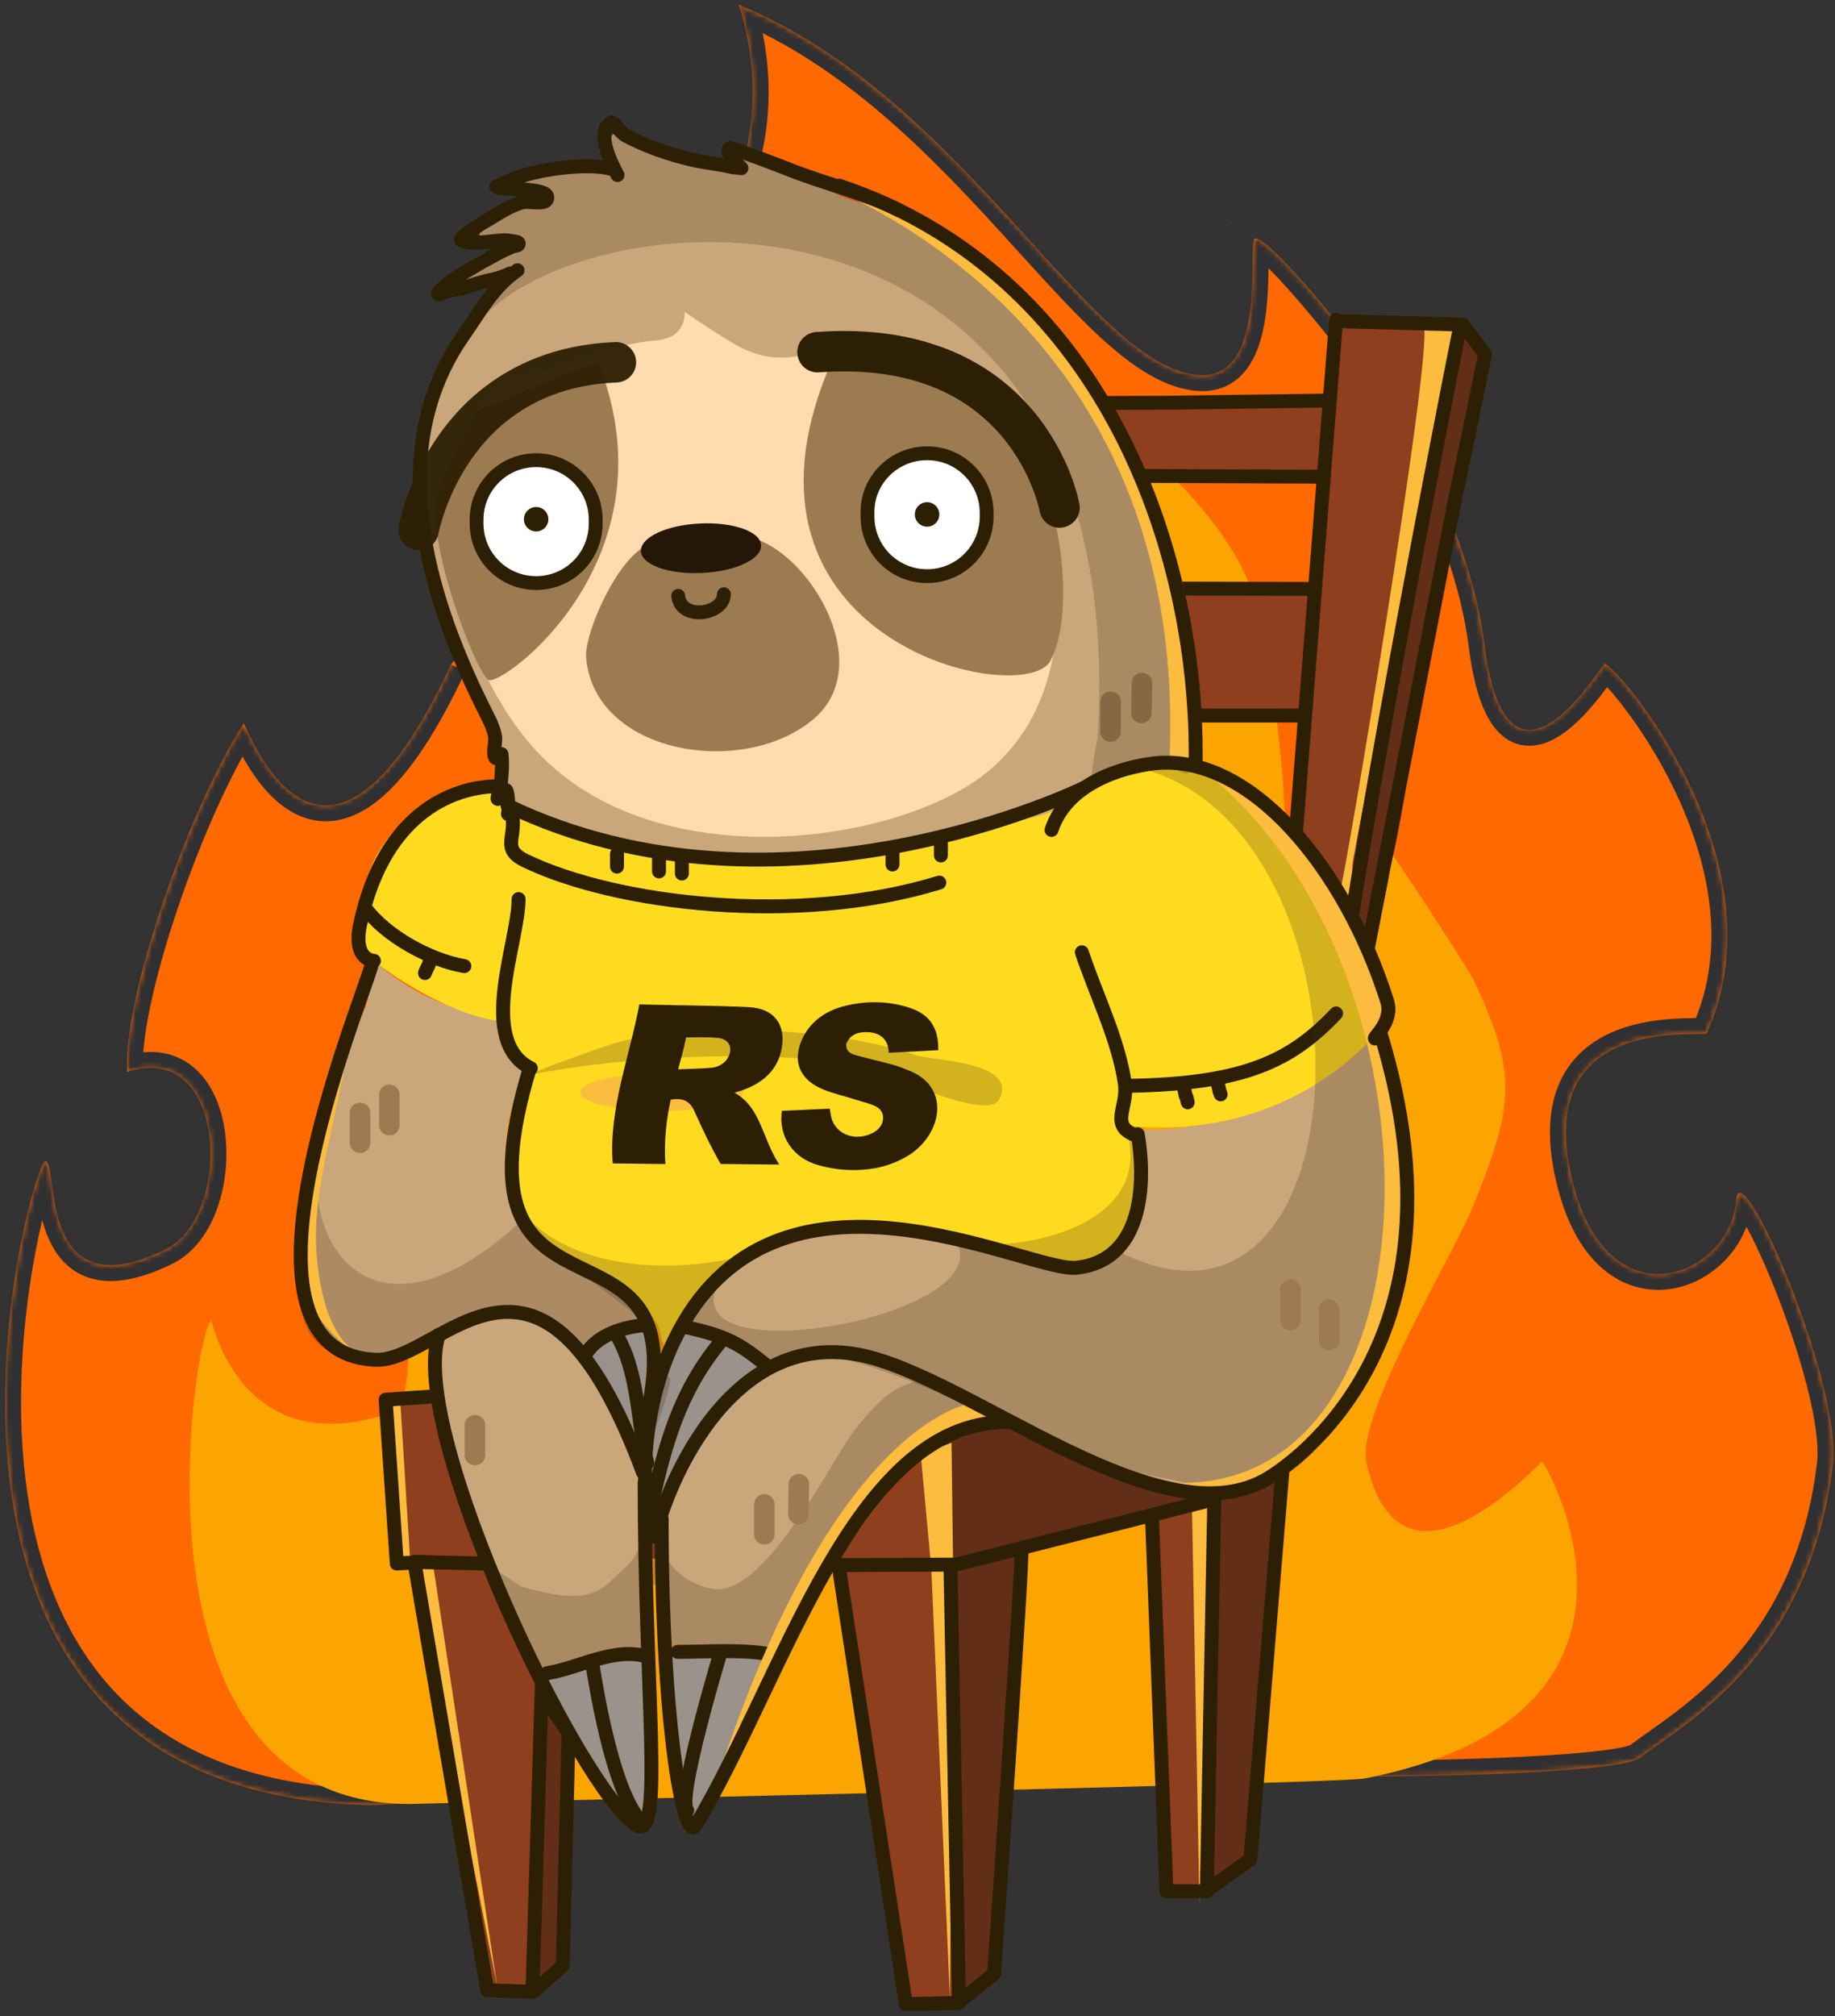 <svg width="345" height="379" viewBox="0 0 345 379" fill="none" xmlns="http://www.w3.org/2000/svg">
<rect x="0" y="0" width="345" height="379" fill="#333333" stroke="none"/>
<g clip-path="url(#clip0_202_1781)">
<mask id="path-1-inside-1_202_1781" fill="white">
<path d="M84.8 124.9C60.4 177.1 46.4 136 45.8 136C35.4 152.1 23 187.8 23.9 201.5C42.8 195.3 43.8 228.5 31.2 234.8C6.6 247 11.2 218 8.5 218.3C5.8 218.6 -27 336.8 69.2 339.3C77.7 339.5 117.2 333.5 125.4 335.6C140.3 339.3 128.9 334.3 144.2 331.7C149.3 330.8 154.8 337 159.2 318.9C163.6 300.7 154.5 324.4 164.3 327.5C192.1 336.1 302.1 335.1 308.2 330.5C317.2 323.7 340.3 311.2 344.6 275.3C346.4 260 327.1 215.9 326.4 225.6C325.4 239.7 302.7 249.2 295.8 222.6C287.3 189.8 320.5 195.2 320.9 194.2C335.6 161.8 303.8 124.8 301.7 124.8C301.1 124.8 283.4 155 279.1 121.1C276.6 101.5 265.6 80.5 254.4 64.5C252.5 61.7 238.8 44.8 236 44.8C234.3 44.8 238.8 71.3 225.5 70.5C204.9 69.2 181.7 18.5 138.9 0.9C138.6 0.8 150.8 30.1 124.9 53.8C121.7 56.7 92.4 108.7 92.4 115.9"/>
</mask>
<path d="M84.8 124.9C60.4 177.1 46.4 136 45.8 136C35.4 152.1 23 187.8 23.9 201.5C42.8 195.3 43.8 228.5 31.2 234.8C6.6 247 11.2 218 8.5 218.3C5.8 218.6 -27 336.8 69.2 339.3C77.7 339.5 117.2 333.5 125.4 335.6C140.3 339.3 128.9 334.3 144.2 331.7C149.3 330.8 154.8 337 159.2 318.9C163.6 300.7 154.5 324.4 164.3 327.5C192.1 336.1 302.1 335.1 308.2 330.5C317.2 323.7 340.3 311.2 344.6 275.3C346.4 260 327.1 215.9 326.4 225.6C325.4 239.7 302.7 249.2 295.8 222.6C287.3 189.8 320.5 195.2 320.9 194.2C335.6 161.8 303.8 124.8 301.7 124.8C301.1 124.8 283.4 155 279.1 121.1C276.6 101.5 265.6 80.5 254.4 64.5C252.5 61.7 238.8 44.8 236 44.8C234.3 44.8 238.8 71.3 225.5 70.5C204.9 69.2 181.7 18.5 138.9 0.9C138.6 0.8 150.8 30.1 124.9 53.8C121.7 56.7 92.4 108.7 92.4 115.9" fill="#FF6900"/>
<path d="M45.8 136V133H44.166L43.28 134.372L45.8 136ZM23.9 201.5L20.907 201.697L21.16 205.556L24.835 204.351L23.9 201.5ZM31.2 234.8L32.533 237.488L32.542 237.483L31.2 234.8ZM69.2 339.3L69.122 342.299L69.129 342.299L69.2 339.3ZM125.4 335.6L124.656 338.506L124.666 338.509L124.677 338.512L125.4 335.6ZM144.2 331.7L144.703 334.658L144.712 334.656L144.721 334.655L144.2 331.7ZM159.2 318.9L162.115 319.609L162.116 319.605L159.2 318.9ZM164.3 327.5L163.395 330.36L163.404 330.363L163.413 330.366L164.3 327.5ZM308.2 330.5L310.006 332.895L310.009 332.894L308.2 330.5ZM344.6 275.3L347.579 275.657L347.579 275.651L344.6 275.3ZM326.4 225.6L323.408 225.384L323.408 225.388L326.4 225.6ZM295.8 222.6L292.896 223.353L292.896 223.353L295.8 222.6ZM320.9 194.2L318.168 192.961L318.14 193.023L318.115 193.086L320.9 194.2ZM279.1 121.1L282.076 120.723L282.076 120.721L279.1 121.1ZM254.4 64.5L251.918 66.185L251.93 66.203L251.942 66.221L254.4 64.5ZM225.5 70.5L225.311 73.494L225.32 73.495L225.5 70.5ZM138.9 0.9L140.041 -1.874L139.946 -1.913L139.849 -1.946L138.9 0.9ZM124.9 53.8L126.915 56.023L126.92 56.018L126.925 56.013L124.9 53.8ZM82.082 123.63C76.044 136.547 70.856 143.204 66.722 146.238C64.705 147.718 63.034 148.265 61.688 148.359C60.349 148.452 59.088 148.114 57.853 147.414C55.255 145.944 53.018 143.017 51.305 140.091C50.477 138.677 49.827 137.362 49.355 136.372C49.135 135.911 48.911 135.431 48.762 135.127C48.689 134.978 48.588 134.777 48.481 134.595C48.435 134.517 48.325 134.333 48.165 134.137C48.09 134.044 47.922 133.846 47.667 133.646C47.483 133.502 46.815 133 45.8 133V139C44.794 139 44.138 138.503 43.966 138.369C43.724 138.179 43.57 137.996 43.511 137.923C43.383 137.765 43.311 137.64 43.31 137.638C43.292 137.608 43.307 137.632 43.376 137.771C43.51 138.044 43.672 138.396 43.94 138.957C44.443 140.011 45.176 141.498 46.127 143.122C47.97 146.271 50.87 150.356 54.897 152.636C56.974 153.812 59.398 154.533 62.104 154.344C64.802 154.157 67.535 153.083 70.272 151.075C75.644 147.133 81.356 139.354 87.518 126.171L82.082 123.63ZM43.28 134.372C37.89 142.716 32.096 155.926 27.771 168.687C25.601 175.092 23.776 181.453 22.548 187.114C21.333 192.715 20.653 197.845 20.907 201.697L26.894 201.303C26.697 198.305 27.23 193.835 28.412 188.386C29.581 182.997 31.337 176.858 33.454 170.613C37.703 158.075 43.31 145.384 48.32 137.628L43.28 134.372ZM24.835 204.351C28.683 203.088 31.117 203.91 32.76 205.414C34.596 207.095 35.916 210.072 36.386 213.834C36.849 217.543 36.427 221.619 35.205 225.065C33.967 228.558 32.059 231.017 29.858 232.117L32.542 237.483C36.641 235.434 39.333 231.38 40.861 227.07C42.405 222.713 42.914 217.694 42.339 213.091C41.772 208.541 40.086 203.986 36.812 200.989C33.346 197.816 28.567 196.812 22.965 198.65L24.835 204.351ZM29.867 232.113C24.018 235.013 20.567 235.119 18.582 234.474C16.7 233.862 15.386 232.32 14.425 229.904C13.451 227.454 13.039 224.598 12.7 222.069C12.545 220.91 12.384 219.648 12.156 218.712C12.048 218.271 11.858 217.595 11.473 216.98C11.069 216.333 9.991 215.116 8.169 215.319L8.831 221.282C7.346 221.447 6.549 220.421 6.386 220.16C6.243 219.931 6.254 219.835 6.327 220.135C6.46 220.68 6.576 221.539 6.753 222.865C7.08 225.309 7.562 228.883 8.85 232.122C10.151 235.393 12.469 238.795 16.727 240.18C20.883 241.531 26.082 240.687 32.533 237.488L29.867 232.113ZM8.169 215.319C6.97 215.452 6.276 216.225 6.141 216.372C5.887 216.649 5.703 216.935 5.585 217.133C5.339 217.547 5.112 218.04 4.908 218.535C4.487 219.551 4.01 220.946 3.511 222.631C2.507 226.019 1.355 230.784 0.362 236.465C-1.622 247.812 -3.005 262.999 -1.217 278.323C0.568 293.631 5.55 309.335 16.533 321.401C27.588 333.545 44.405 341.657 69.122 342.299L69.278 336.301C45.895 335.693 30.738 328.092 20.97 317.362C11.131 306.553 6.444 292.219 4.742 277.628C3.042 263.052 4.353 248.476 6.272 237.498C7.231 232.017 8.333 227.478 9.264 224.335C9.732 222.754 10.142 221.577 10.452 220.827C10.613 220.439 10.712 220.251 10.742 220.2C10.762 220.166 10.705 220.273 10.563 220.427C10.541 220.452 9.946 221.158 8.831 221.282L8.169 215.319ZM69.129 342.299C71.479 342.355 75.746 341.992 80.712 341.496C85.686 341 91.83 340.319 97.715 339.722C103.689 339.117 109.6 338.576 114.513 338.316C116.971 338.186 119.14 338.129 120.92 338.164C122.755 338.2 123.982 338.334 124.656 338.506L126.144 332.694C124.768 332.342 122.967 332.203 121.039 332.165C119.056 332.126 116.728 332.191 114.196 332.325C109.131 332.593 103.099 333.146 97.11 333.753C91.032 334.369 85.196 335.019 80.116 335.526C75.029 336.034 71.171 336.346 69.271 336.301L69.129 342.299ZM124.677 338.512C128.351 339.424 130.77 339.903 132.446 339.917C133.349 339.925 134.279 339.806 135.162 339.381C136.067 338.946 136.625 338.33 136.957 337.931C137.533 337.237 137.658 336.965 138.428 336.51C139.301 335.995 141.056 335.277 144.703 334.658L143.697 328.743C139.694 329.423 137.136 330.305 135.378 331.343C133.517 332.442 132.692 333.675 132.343 334.095C132.213 334.252 132.315 334.093 132.562 333.974C132.789 333.865 132.86 333.921 132.498 333.917C131.642 333.91 129.899 333.626 126.123 332.689L124.677 338.512ZM144.721 334.655C145.432 334.529 146.183 334.642 147.684 334.84C148.977 335.011 150.892 335.246 152.882 334.606C157.145 333.233 159.92 328.639 162.115 319.609L156.285 318.191C154.08 327.262 151.905 328.617 151.043 328.895C150.47 329.079 149.779 329.065 148.469 328.892C147.367 328.746 145.518 328.421 143.679 328.746L144.721 334.655ZM162.116 319.605C162.675 317.295 163.029 315.608 163.235 314.437C163.337 313.855 163.409 313.366 163.449 312.973C163.469 312.78 163.485 312.57 163.488 312.363C163.49 312.248 163.5 311.807 163.363 311.318C163.323 311.177 163.091 310.296 162.211 309.661C161.669 309.271 160.973 309.044 160.224 309.099C159.543 309.149 159.04 309.415 158.754 309.608C158.234 309.958 157.958 310.382 157.881 310.499C157.765 310.679 157.684 310.841 157.637 310.944C157.466 311.313 157.344 311.73 157.262 312.041C157.076 312.749 156.886 313.727 156.748 314.844C156.476 317.039 156.357 320.137 157.077 323.017C157.803 325.917 159.554 329.145 163.395 330.36L165.205 324.64C164.146 324.305 163.36 323.409 162.898 321.561C162.431 319.694 162.474 317.424 162.702 315.581C162.814 314.68 162.959 313.972 163.064 313.57C163.128 313.328 163.142 313.334 163.08 313.467C163.06 313.511 163.006 313.625 162.913 313.769C162.86 313.849 162.605 314.248 162.106 314.585C161.829 314.771 161.336 315.034 160.663 315.083C159.923 315.137 159.235 314.913 158.701 314.528C157.836 313.904 157.617 313.047 157.587 312.942C157.515 312.687 157.499 312.49 157.494 312.426C157.488 312.342 157.489 312.285 157.489 312.271C157.489 312.243 157.49 312.267 157.48 312.366C157.461 312.559 157.415 312.891 157.326 313.397C157.149 314.401 156.825 315.956 156.284 318.195L162.116 319.605ZM163.413 330.366C170.728 332.629 183.13 334.193 197.437 335.236C211.837 336.286 228.451 336.825 244.364 336.95C260.276 337.075 275.529 336.787 287.208 336.177C293.041 335.873 298.027 335.485 301.774 335.022C303.642 334.791 305.258 334.534 306.542 334.246C307.183 334.102 307.789 333.939 308.326 333.75C308.818 333.577 309.45 333.315 310.006 332.895L306.394 328.105C306.569 327.973 306.617 327.991 306.333 328.091C306.094 328.175 305.733 328.278 305.226 328.392C304.215 328.619 302.815 328.848 301.038 329.067C297.493 329.506 292.667 329.884 286.895 330.185C275.365 330.788 260.236 331.075 244.411 330.95C228.586 330.826 212.107 330.29 197.873 329.252C183.545 328.207 171.772 326.671 165.187 324.634L163.413 330.366ZM310.009 332.894C318.81 326.244 343.103 313.021 347.579 275.657L341.621 274.943C337.497 309.379 315.59 321.157 306.392 328.107L310.009 332.894ZM347.579 275.651C348.099 271.237 347.099 265.151 345.521 258.973C343.915 252.687 341.604 245.917 339.223 239.961C336.855 234.039 334.356 228.766 332.337 225.533C331.827 224.717 331.312 223.972 330.803 223.358C330.349 222.812 329.687 222.102 328.841 221.662C328.39 221.427 327.672 221.156 326.791 221.234C325.816 221.32 325.019 221.799 324.477 222.422C323.604 223.425 323.457 224.708 323.408 225.384L329.392 225.816C329.431 225.279 329.517 225.771 329.003 226.361C328.639 226.779 328.053 227.146 327.318 227.211C326.677 227.267 326.228 227.066 326.073 226.985C325.817 226.852 325.853 226.789 326.185 227.189C326.461 227.522 326.818 228.023 327.248 228.711C328.988 231.497 331.332 236.387 333.652 242.189C335.958 247.958 338.179 254.476 339.707 260.458C341.263 266.549 342.001 271.713 341.621 274.95L347.579 275.651ZM323.408 225.388C323.012 230.962 318.23 235.741 312.949 236.385C310.427 236.692 307.749 236.06 305.287 233.982C302.781 231.866 300.324 228.092 298.704 221.847L292.896 223.353C294.726 230.408 297.694 235.422 301.416 238.566C305.183 241.746 309.536 242.845 313.676 242.341C321.72 241.36 328.788 234.338 329.392 225.812L323.408 225.388ZM298.704 221.848C296.685 214.056 297.268 209.014 298.798 205.734C300.309 202.498 302.962 200.509 306.113 199.266C309.31 198.005 312.852 197.584 315.759 197.444C317.208 197.373 318.425 197.375 319.397 197.362C319.847 197.356 320.331 197.347 320.724 197.312C320.905 197.296 321.219 197.262 321.553 197.172C321.715 197.128 322.02 197.035 322.356 196.842C322.661 196.666 323.325 196.215 323.685 195.314L318.115 193.086C318.462 192.216 319.098 191.794 319.359 191.643C319.651 191.475 319.896 191.405 319.985 191.381C320.169 191.331 320.275 191.328 320.193 191.335C320.061 191.347 319.799 191.356 319.319 191.363C318.432 191.374 317.056 191.374 315.469 191.451C312.305 191.604 308.003 192.07 303.912 193.684C299.775 195.316 295.698 198.19 293.361 203.197C291.044 208.162 290.665 214.744 292.896 223.353L298.704 221.848ZM323.632 195.44C331.521 178.052 326.837 159.68 320.305 146.053C317.016 139.191 313.189 133.378 310.034 129.263C308.458 127.207 307.026 125.543 305.885 124.366C305.321 123.784 304.786 123.276 304.31 122.891C304.078 122.703 303.799 122.495 303.497 122.318C303.335 122.223 302.633 121.8 301.7 121.8V127.8C301.225 127.8 300.881 127.68 300.752 127.631C300.597 127.572 300.497 127.514 300.466 127.496C300.407 127.462 300.424 127.465 300.536 127.556C300.75 127.729 301.099 128.048 301.577 128.541C302.519 129.514 303.801 130.994 305.272 132.913C308.211 136.747 311.809 142.209 314.895 148.647C321.113 161.62 324.979 177.948 318.168 192.961L323.632 195.44ZM301.7 121.8C300.973 121.8 300.449 122.063 300.26 122.164C300.024 122.292 299.852 122.425 299.761 122.499C299.578 122.649 299.442 122.794 299.379 122.863C299.239 123.017 299.108 123.183 299.016 123.303C298.82 123.558 298.567 123.908 298.303 124.273C297.752 125.033 297.027 126.036 296.163 127.134C294.387 129.391 292.231 131.781 290.139 133.156C289.104 133.837 288.293 134.128 287.711 134.181C287.244 134.223 286.819 134.132 286.306 133.696C285.704 133.183 284.892 132.102 284.094 129.949C283.304 127.818 282.597 124.825 282.076 120.723L276.124 121.478C276.678 125.85 277.465 129.329 278.468 132.035C279.463 134.719 280.745 136.841 282.416 138.264C284.177 139.763 286.206 140.342 288.254 140.156C290.187 139.98 291.952 139.145 293.436 138.169C296.382 136.232 299.032 133.19 300.878 130.844C301.825 129.641 302.614 128.549 303.163 127.791C303.449 127.396 303.642 127.13 303.773 126.959C303.844 126.867 303.848 126.867 303.81 126.908C303.798 126.922 303.706 127.024 303.558 127.145C303.485 127.205 303.328 127.327 303.106 127.447C302.93 127.541 302.418 127.8 301.7 127.8V121.8ZM282.076 120.721C279.486 100.416 268.171 78.941 256.858 62.78L251.942 66.221C263.029 82.059 273.714 102.585 276.124 121.48L282.076 120.721ZM256.882 62.816C255.824 61.256 251.824 56.218 247.793 51.622C245.765 49.31 243.662 47.032 241.859 45.313C240.964 44.46 240.08 43.684 239.275 43.101C238.874 42.811 238.429 42.523 237.965 42.295C237.554 42.095 236.849 41.8 236 41.8V47.8C235.501 47.8 235.231 47.638 235.33 47.686C235.374 47.708 235.513 47.785 235.758 47.962C236.246 48.315 236.906 48.881 237.719 49.656C239.331 51.193 241.298 53.316 243.282 55.578C247.276 60.133 251.076 64.944 251.918 66.185L256.882 62.816ZM236 41.8C234.823 41.8 233.996 42.424 233.553 42.956C233.163 43.424 232.982 43.906 232.898 44.162C232.723 44.695 232.655 45.261 232.619 45.666C232.54 46.535 232.525 47.701 232.513 48.898C232.487 51.406 232.473 54.53 232.12 57.608C231.759 60.745 231.082 63.442 229.965 65.238C229.431 66.096 228.85 66.662 228.23 67.01C227.629 67.348 226.828 67.575 225.68 67.506L225.32 73.495C227.497 73.626 229.465 73.199 231.17 72.241C232.856 71.293 234.119 69.92 235.06 68.406C236.893 65.458 237.691 61.681 238.08 58.293C238.477 54.846 238.488 51.394 238.512 48.959C238.525 47.684 238.542 46.786 238.594 46.208C238.623 45.89 238.646 45.888 238.598 46.033C238.578 46.096 238.469 46.429 238.163 46.796C237.803 47.228 237.071 47.8 236 47.8V41.8ZM225.689 67.506C221.642 67.251 216.996 64.489 211.313 59.33C205.708 54.243 199.676 47.389 192.741 39.79C179.034 24.772 162.133 7.21 140.041 -1.874L137.759 3.675C158.467 12.19 174.566 28.778 188.309 43.835C195.099 51.274 201.404 58.439 207.281 63.773C213.079 69.037 219.058 73.1 225.311 73.494L225.689 67.506ZM139.849 -1.946C139.277 -2.136 138.273 -2.258 137.287 -1.631C136.421 -1.08 136.121 -0.287 136.023 0.037C135.838 0.649 135.905 1.169 135.909 1.205C135.934 1.465 135.99 1.678 135.999 1.713C136.035 1.854 136.082 2.007 136.112 2.105C136.192 2.362 136.278 2.629 136.404 3.044C136.643 3.832 136.973 4.987 137.301 6.448C137.959 9.377 138.607 13.522 138.501 18.36C138.29 27.975 135.112 40.389 122.875 51.587L126.925 56.013C140.588 43.511 144.26 29.425 144.499 18.491C144.618 13.053 143.891 8.411 143.155 5.133C142.786 3.491 142.415 2.189 142.145 1.301C142.017 0.878 141.897 0.502 141.844 0.33C141.807 0.213 141.806 0.205 141.815 0.239C141.819 0.253 141.828 0.289 141.838 0.339C141.846 0.377 141.867 0.485 141.881 0.628C141.883 0.652 141.95 1.163 141.767 1.77C141.67 2.091 141.372 2.882 140.507 3.432C139.523 4.057 138.521 3.936 137.951 3.746L139.849 -1.946ZM122.885 51.577C122.421 51.998 121.952 52.617 121.573 53.143C121.142 53.742 120.632 54.5 120.065 55.377C118.928 57.137 117.499 59.471 115.891 62.185C112.672 67.618 108.69 74.649 104.812 81.809C100.936 88.964 97.145 96.284 94.315 102.288C92.901 105.286 91.709 107.996 90.862 110.214C90.44 111.322 90.088 112.347 89.839 113.247C89.604 114.095 89.4 115.035 89.4 115.9H95.4C95.4 115.911 95.4 115.83 95.437 115.626C95.472 115.432 95.531 115.175 95.621 114.849C95.802 114.195 96.083 113.362 96.468 112.353C97.237 110.338 98.358 107.782 99.742 104.847C102.505 98.985 106.239 91.773 110.088 84.666C113.935 77.564 117.878 70.601 121.053 65.243C122.642 62.562 124.027 60.302 125.104 58.634C125.645 57.798 126.093 57.134 126.442 56.65C126.844 56.092 126.979 55.965 126.915 56.023L122.885 51.577Z" fill="#303032" mask="url(#path-1-inside-1_202_1781)"/>
<path d="M256.6 334.3C317.7 322.3 290.6 274.8 289.9 274.8C289.4 274.8 263.4 304 256.9 274.9C254.9 266 273.5 235.4 277.1 226.4C284.6 207.7 285.4 201.8 277 184.1C276.2 182.3 260.8 158.7 260.3 158.7C260 158.7 260.3 185.8 244.4 188C241.7 188.4 241.9 178.5 241.9 176.3C241.9 164.7 241.9 151.9 240.6 140.3C239.5 130.4 238.7 120.1 235.2 110.6C228.6 92.9 205.2 75.2 189.2 66.3C184.9 63.9 176.7 55.4 171.6 55.4C170.3 55.4 171 56 170.8 56.7C168.9 63.4 164.8 69.6 161.2 75.5C147.3 98.1 130.8 119.5 116 141.6C101.2 163.8 86.3 187.2 75 211.4C70.8 220.4 82.4 262.7 73 265.7C45.2 274.9 39.9 248.2 39.7 248.3C36.7 249.3 21.9 339.1 77 339.1C77.5 339 251.3 335.3 256.6 334.3Z" fill="#FCA500"/>
<path d="M251.8 60.5C253.8 62.1 270.5 58.1 272.7 61.6C275.2 65.5 271 74.6 270.6 78.9C269.3 93.4 257.4 146.7 255.3 159.2C254.8 161.9 253.5 164.4 253.4 167.2C253.4 167.5 253.5 170.3 253.1 170.3C251.9 170.4 248.8 164.5 248.3 163.4C247.8 162.1 242.8 157.4 242.9 156.8C243.7 153.2 244.9 149.8 245.1 146C246.3 124.2 245.4 102.3 249 80.6C249.4 78.3 251.3 60.1 251.8 60.5Z" fill="#8F3F1D"/>
<path d="M178 270.4C179.4 270.9 177.5 268.8 177.4 270.5C177.2 272.9 178.1 293.6 177.6 294C177.5 294.1 154 294 151.2 293.7C141.1 292.7 130.7 292.9 120.6 293C111.6 293.1 81.7 295.2 75.9 293.1C75.1 292.8 72.5 264.7 73.4 263.3C73.5 263.2 75.9 263.5 76.2 263.6C84.3 264.4 91.4 263.3 99.5 262.6C110.2 261.7 120.3 264.3 130.9 264.3C147.3 264.4 162.6 264.6 178 270.4Z" fill="#8F3F1D"/>
<path d="M78.6 294.2C77.1 305.7 82.4 316.7 84.6 327.8C86.1 335.2 86.7 342.7 88.4 350C90 357 89 367.7 92.7 373.9C93.5 375.2 99.2 374.9 100.2 373.9C101.9 372.2 100.7 362 101 359.7C102.9 344.6 103.5 312.5 99.7 297.6C98.4 292.5 103.7 296.7 100.4 292.4C99.6 291.3 78.8 292.7 78.6 294.2Z" fill="#8F3F1D"/>
<path d="M158.3 294.4C157.4 294.7 159.7 306.5 160 307.8C160.4 309.7 160.8 311.6 161.2 313.5C164.3 329.7 164.4 346.6 168.1 362.6C168.4 363.9 170 376.5 170.6 377.1C171.4 377.9 175.8 375.9 176.8 375.9C177.5 375.9 179 376.2 179.6 375.6C181.2 374 179.9 369.8 179.7 367.8C179.3 360.7 179.3 353.4 178.7 346.4C177.5 333.5 178.8 320.5 178.8 307.6C178.8 305.6 180.1 295.8 179.2 294.6C178.7 293.8 176.1 294.4 175.2 294.3C170.4 293.5 162.9 292.7 158.3 294.4Z" fill="#8F3F1D"/>
<path d="M216.7 286.1C216.6 283.7 224.4 283.5 226.2 283C227.4 282.7 229.7 281.2 229.7 282.4C229.7 287.4 228.9 293.1 228.1 298.3C227.6 301.2 227.3 305.3 227.7 308.2C228.1 311.5 227.4 314.8 227.1 318C226.6 324.6 227 331.1 226.2 337.6C225.7 341.9 226.1 346.4 226.1 350.8C226.1 351.4 226.7 354.9 226 355C225 355.2 220.5 355.5 219.7 355C218.1 353.9 219 339.7 219 337.4C219 334.8 218.2 332.3 217.8 329.8C216.5 320.8 217.9 311.4 216.6 302.4C215.8 297.4 216.9 291.2 216.7 286.1Z" fill="#8F3F1D"/>
<path d="M208.8 76.1C211.3 73.9 224.5 76 227.7 76.1C231.7 76.2 235.6 76.1 239.6 75.8C241.6 75.7 248 75.1 249.5 76.2C251.1 77.3 248.3 82.8 248 83.9C247.8 84.8 248.2 89.4 247.6 89.6C245.2 90.3 240.7 89.5 238.2 89.4C233.5 89.1 228.4 89.3 223.7 89.7C222.2 89.8 217 90.4 215.7 89.4C213.5 87.8 212.5 83.7 211.5 81.3C211.1 80.2 208.4 76.5 208.8 76.1Z" fill="#8F3F1D"/>
<path d="M221.7 111C225.2 108.3 236.2 111 241.2 110.9C242.3 110.9 245.5 109.9 246.5 110.9C248.2 112.8 245.9 127.8 245.3 130C245.1 130.9 245.3 134.6 244.6 135.1C243.1 136 239.7 135 238 135.2C236.9 135.3 226.4 134.5 225.6 133.7C223.7 131.6 224.1 125.6 223.4 122.9C222.7 119.8 219 113.1 221.7 111Z" fill="#8F3F1D"/>
<path d="M274.9 61.7C275.6 59.2 278.4 65.4 278.9 67.4C280.3 72.8 275.9 83 274.8 88.5C271.6 104.5 268.3 120.4 266 136.5C264.7 145.4 263.5 154.8 261.3 163.4C261 164.5 259.2 178.5 256.9 175.4C252.5 169.6 258.1 150.4 258.9 143.8C261.3 124.8 266.7 105.9 269.7 87C272 73.8 272.6 70 274.9 61.7Z" fill="#632E17"/>
<path d="M228.9 281.1C232.7 279.1 236.8 279.9 240.4 277.3C240.6 277.2 240.7 276.9 240.9 277C241.7 277.2 240.8 280.9 240.7 281.4C239.6 285.8 239.9 290.4 239.1 294.9C236.8 307.6 236.6 321.2 236.2 334.1C236.2 335.2 234.5 349.7 234.4 349.9C233.7 350.5 232.4 351.2 231.5 351.8C230.6 352.4 229.2 352.2 228.2 352.8C228 352.9 227.1 353.7 226.9 353.6C226.5 353.4 226.9 352.4 226.9 352.1C227.1 348.5 226.9 344.9 226.9 341.3C227 327.7 225.6 313.6 227.7 300.2C228.3 296.3 226.1 282.6 228.9 281.1Z" fill="#632E17"/>
<path d="M179.5 294.9C179.9 293.9 184.3 293.6 185.8 293.4C187.2 293.2 191.9 291.2 193.2 291.8C193.2 291.8 192.3 296.7 192.3 296.9C191.3 302.2 190.5 307.3 190.1 312.7C189.4 321.3 190.8 330.2 189.8 338.7C189.1 345.4 187.5 352 186.8 358.6C186.6 360.8 188.8 369.2 187.6 370C186.9 370.5 182.6 374.9 181.7 375.1C179.9 375.6 180 369.1 180 368C180 360.4 178.4 352.2 179.6 344.8C180.2 341.4 178.7 337.7 178.7 334.2C178.7 325.3 179 315.8 179.8 306.9C179.8 304 178.5 297.5 179.5 294.9Z" fill="#632E17"/>
<path d="M176.4 271.6C176.3 271.6 178.2 293.1 177.7 293.9C177.3 294.6 184.2 292.6 185.2 292.5C193.9 291.5 201.9 287.2 210.5 285.9C210.8 285.9 211 285.9 211.3 285.8C216 284.6 220.4 283.2 225.1 281.8C225.3 281.7 226.9 281.4 227 281.3C227.1 281 221.9 280.2 221.4 280.2C218 279.6 214.6 278.3 211.4 277.1C206.7 275.3 202.3 273.2 197.7 271.2C195 270 192.9 266.2 189.6 266.3C186.1 266.4 183 270.1 179.6 270.4C178.4 270.3 176.9 271.7 176.4 271.6Z" fill="#632E17"/>
<path d="M231.2 42C230.9 41.7 230.7 41.4 230.4 41.2Z" fill="#9D7B51"/>
<path d="M251.2 60.1L243 164.8L251.2 60.1Z" stroke="#2D1F04" stroke-width="2.62" stroke-miterlimit="10" stroke-linecap="round" stroke-linejoin="round"/>
<path d="M191 75.8L219.8 75.7L249.4 75.3" stroke="#2D1F04" stroke-width="2.62" stroke-miterlimit="10" stroke-linecap="round" stroke-linejoin="round"/>
<path d="M199.7 89.4L248.4 89.6" stroke="#2D1F04" stroke-width="2.62" stroke-miterlimit="10" stroke-linecap="round" stroke-linejoin="round"/>
<path d="M208.4 110.6L247 110.7" stroke="#2D1F04" stroke-width="2.62" stroke-miterlimit="10" stroke-linecap="round" stroke-linejoin="round"/>
<path d="M211.9 134.5H245.2" stroke="#2D1F04" stroke-width="2.62" stroke-miterlimit="10" stroke-linecap="round" stroke-linejoin="round"/>
<path d="M275.1 61.1L279.2 66.6L276.3 80.8L273.4 94.6L257.7 175.5L255.7 185.9" stroke="#2D1F04" stroke-width="2.62" stroke-miterlimit="10" stroke-linecap="round" stroke-linejoin="round"/>
<path d="M100.6 374.1L105.8 369.5L106.9 325.7L102.4 319.2" fill="#632E17"/>
<path d="M100.6 374.1L105.8 369.5L106.9 325.7L102.4 319.2" stroke="#2D1F04" stroke-width="2.62" stroke-miterlimit="10" stroke-linecap="round" stroke-linejoin="round"/>
<path opacity="0.23" d="M210.9 207.6C218 204.9 224.3 199.8 231.6 197.2C237.7 195 243.5 196.1 249.5 194.7" fill="#3F2719"/>
<path opacity="0.23" d="M210.4 206.4C217.8 200.3 238.1 191.9 248.4 192.9Z" fill="#3F2719"/>
<path opacity="0.23" d="M213.1 206C218.8 203.8 222.3 197 228 194.4C235.8 191 244.2 188.8 252 185.8" stroke="#3F2719" stroke-width="2.62" stroke-miterlimit="10" stroke-linecap="round" stroke-linejoin="round"/>
<path opacity="0.23" d="M210.8 208.2C211.1 205.3 231.8 194.6 235.7 193.5C238.5 192.7 246.5 191.2 246.2 191.2" stroke="#3F2719" stroke-width="2.62" stroke-miterlimit="10" stroke-linecap="round" stroke-linejoin="round"/>
<path opacity="0.23" d="M206.1 208.9C210.9 204.9 217.1 203.1 222.7 200.7C226.8 199 230.4 197.7 234.8 197.1C251.1 195 257.2 204.2 248 219.5C240.6 231.7 205.7 250 196.1 231.4C191.9 223.3 200.7 215.1 207 211.8C219.8 205.3 235.1 204.9 242.2 219.2C249.8 234.4 240.7 248.3 226.8 255.1C221 258 213.5 256.8 207.3 256.2" stroke="#3F2719" stroke-width="2.62" stroke-miterlimit="10" stroke-linecap="round" stroke-linejoin="round"/>
<path d="M95.8 52C93.4 52 87.3 64.1 85.9 66.6C75.6 84.9 79.4 106.2 87.6 124.4C89.7 129.1 88.7 130.5 90.9 134.9C91.9 136.9 95.4 141.6 95.4 143.7C95.4 144.2 95.4 145.1 95.4 145.1C95.4 145.1 94.8 141.6 94 140.1C93.8 139.6 92.8 138.7 93.3 138.7C93.6 138.7 93.9 139.5 94 139.7C96.3 145.5 93.7 152.8 95.2 158.8C96.2 163 104.1 168 108.4 169.1C124.8 173.2 141.3 168.9 157.7 168.9C161.8 168.9 173.6 170.2 177 166.8C179.9 163.9 180.8 160.1 183.1 156.8C186.3 152.3 194.5 155.1 199.6 153.1C204.8 151 210.5 144.1 215.6 145.4C216.9 145.7 220.9 147.4 222.2 146.1C224.3 143.9 225.3 137.6 224.8 134.9C223.4 127.6 223.8 116.9 222.4 109.8C221.4 105 219.7 100.4 217.9 95.7C210.9 77.4 201.2 62.4 185.6 51C181.7 48.1 175.2 43.1 170.8 40.8C166.5 38.6 161.7 38.7 157.4 36.5C151.7 33.6 145.6 29.9 139.5 28.4C138 28 140.1 30.7 140 31C139.8 31.4 136 31.3 135.5 31.2C130.4 30.2 125.3 30.3 120.4 28.1C119.6 27.7 116.6 24.7 115.7 25C112.8 26 117.1 34.1 117.1 34.1C117.1 34.1 116.7 33.4 116.4 33.1C115 32 111.8 31.1 110 30.7C106.2 29.9 104.5 32.4 101.3 33.1C100.9 33.2 97.1 34.2 97.1 34.3C97.1 35.1 103.2 36.1 103.2 36.9C103.2 37.6 101.9 37.3 101.5 37.4C99.7 37.7 89.4 42 90.2 44.3C90.5 45.3 96 45.3 97 46C97.3 46.2 97.9 46.2 97.9 46.2C97.9 46.2 93.6 46.9 91.5 47.4C88.9 48.1 84.2 53.1 88.8 53.1" fill="#CAA77A"/>
<path d="M70.1 183C70.3 182.4 70.5 180.8 71 181.2C82.2 190.9 94.5 191.3 94.5 191.4C95.5 194.7 95.4 197.2 97.3 199.1C97.9 199.7 99.8 199.8 100.1 200.9C100.4 201.9 96.4 207.4 95.9 209.3C94.6 214.3 95 220.1 96.3 225.1C99.4 237.7 111.1 236.7 118.7 244.4C120.9 246.6 121.5 251.2 122.2 253.9C122.3 254.4 121.9 258.5 122.6 258.5C124.5 258.5 126.2 251.1 127.5 249.7C134.8 242.4 138.5 232.6 149.9 229.7C160.7 227 172.5 232.5 182.9 234.6C189.5 235.9 197.1 240.7 204.6 238.8C214.2 236.4 214.4 230.5 214.4 221.3C214.4 218.8 213.4 212.4 213.6 212.4C242.3 213.1 260.6 192.6 259.7 193.6C258 195.3 263.1 205 263.6 207.3C265.3 215.8 265 223.5 262.9 231.8C262 235.5 263.8 240 262.9 243.7C258.7 260.6 243.4 285.1 222.3 279.9C215 278.1 209.5 274.3 201.9 272.8C200.2 272.5 195.4 270 194 268.9C188.9 265.1 176.9 267.7 172.4 272.1C164.7 279.8 159 287.7 153.5 297C151.8 299.8 149.4 303.1 148.6 306.5C148.4 307.3 149.1 309.1 148.2 309.7C147.3 310.3 126.1 309.2 125.8 309C122.5 306.8 126.7 281 121.9 281C120.9 281 121.9 287.8 121.9 288.4C121.9 291.4 123 309.4 121.9 310.5C121.1 311.3 116.8 310.4 115.6 310.9C112.6 312.1 103.6 315.4 100.9 312.7C98.5 310.3 97.2 305.5 96.3 302.2C94.9 296.7 89.6 293.2 88.2 287.8C86.5 281.1 83.9 274.8 82.2 268.2C81.1 264 79.8 255.8 81.8 251.7C81.9 251.5 82.5 250.6 82.2 250.3C80.2 248.3 77.6 257 66.8 253.8C53 249.8 56 233.6 56.9 229.1C59.4 216.5 62.9 201 68.6 189.7C69.3 187.7 70 183.4 70.1 183Z" fill="#CAA77A"/>
<path d="M110.4 253.8C110.9 252.9 121 247.7 121.4 250.3C122.1 254.7 121 259.5 121 264C121 264.6 121.2 270.4 121.4 270.3C122.3 269.8 125.7 251.6 128.4 250.7C131 249.8 139.8 254.3 142.4 255.6C142.6 255.7 143.7 256.1 143.5 256.7C141 261.7 134.3 267.1 131.6 272.5C131.2 273.3 126.3 281.4 126 281.3C125.7 281.1 118.7 266.8 117.2 264.8C115.8 262.8 109.5 255.7 110.4 253.8Z" fill="#B6B1AE"/>
<path d="M125.7 310.8C125.8 310.5 146.2 311.1 146.7 311.7C146.8 311.8 145.8 313.9 145.6 314.2C143.1 319.1 140.9 324.4 137.5 328.9C134.5 332.9 133.3 337.6 131.2 341.9C131 342.3 130.9 343.1 130.1 342.6C125.4 339.4 127.2 330 126.2 325.1C125.5 320.8 124.5 315.1 125.7 310.8Z" fill="#B6B1AE"/>
<path d="M102.4 316.1C102.8 315.4 120.2 310.1 121.5 312.8C123.2 316.2 122.9 338.4 120.8 341.5C119.9 342.8 115.8 338.3 115.2 337.6C112 334.4 105.2 322.8 102.9 318.3C102.7 317.9 102.2 316.4 102.4 316.1Z" fill="#B6B1AE"/>
<path d="M67.9 178.1C65.7 173.7 68.3 167.9 68.9 165.7C71.3 156.3 80.1 149.7 88.9 147.5C90.7 147 94.1 147.6 95.2 149.3C96 150.5 92.2 150.2 96.4 152.8C100.6 155.4 101.6 155.3 106.9 156.6C112.2 157.9 114.9 158.3 119.5 159.5C129.6 162.1 148.2 162.9 157.6 161C173.1 157.9 180.4 157.1 195.6 153.3C202.3 151.6 209 141.5 216.6 143.4C218.1 143.8 226.1 143.9 229.4 145.5C232.7 147.1 236.1 150.5 241.5 154.5C245.1 157.2 247.4 163.1 250.3 166.1C252.8 168.6 252.3 170.4 254.3 173.1C256.7 176.3 262.7 187.5 260.4 192C259.2 194.4 242.8 214.7 212 211.6C211.4 211.5 212.2 210.9 211.4 211.3C210.7 211.7 212.4 213.3 212.5 213.4C213.9 215.3 214.8 218.4 214.3 220.8C212.8 226.7 212.4 233.8 206.5 236.2C194.4 241 171 228.3 156.8 230.3C147.7 231.6 140.9 234.8 133.7 240.6C130.5 243.1 128.9 250.3 126.1 253.1C125.9 253.3 125.6 253.5 125.4 253.5C124.7 253.3 124.1 250.5 124 250C123.3 247.3 119.7 244.5 117.8 242.6C113 237.8 103.2 235.9 99.1 230.4C95.7 225.9 97.5 206.6 99.9 200.5C96.8 198.8 96.2 195.5 94.9 192C85 191.5 69.3 181 67.9 178.1Z" fill="#FFDB1F"/>
<path d="M212.4 204.1C233.9 203.7 242.7 199.5 251.2 190.5" stroke="#2D1F04" stroke-width="2.62" stroke-miterlimit="10" stroke-linecap="round" stroke-linejoin="round"/>
<path d="M68.7 170.7C72.5 175.9 80.8 180.5 87.3 181.6" stroke="#2D1F04" stroke-width="2.62" stroke-miterlimit="10" stroke-linecap="round" stroke-linejoin="round"/>
<path opacity="0.23" d="M99.9 202C116.7 198.6 143.3 197.2 160.4 200.1C165.6 201 185.7 211.2 187.9 206.6C191.4 199.5 175.5 199.4 172.4 198.4C156.2 193 135 192.6 118.2 195.4C115.4 195.8 97.7 202.4 99.9 202Z" fill="#3F2719"/>
<path opacity="0.23" d="M212.2 214C215.8 231.8 189.1 235 183.6 233.6C179.7 232.6 176.6 231.4 172.4 231.4C171.8 231.4 170.7 230.8 170.7 231.4C170.7 231.7 171.2 231.8 171.6 231.8C176.6 233 181.7 233.4 186.7 234.4C192.6 235.6 196.2 239.7 204.2 237.7C209.3 236.5 221 223 212.2 214Z" fill="#3F2719"/>
<path opacity="0.23" d="M152.7 231.7C129.1 242.3 104.4 238.7 96.6 225.5C100.2 232.8 111.9 241.4 117.7 245.7C121.1 248.3 122.5 252.9 123.3 256.9C123.6 258.3 122.7 262.5 123.3 261.2C128 251.9 129.7 242.2 140.2 235.9C142.3 234.6 154.7 230.8 152.7 231.7Z" fill="#3F2719"/>
<path opacity="0.23" d="M173.9 259.2C174.9 258.5 169.8 260.4 168.5 261.1C165.3 263.1 162.6 266.3 160.3 269.3C156.1 275 143.3 301 133.6 298.6C128.2 297.3 125 294.1 123.7 288.7C123.5 287.8 123.1 281 121.5 281C120.9 281 120.8 288.4 120.6 289.2C119.8 293.4 117.4 294.6 114.6 297.4C110.2 301.8 103.1 299.5 98.2 298.3C97.5 298.1 92.3 294.3 92.2 294.4C91.7 294.9 97.6 304.8 98.2 306C104.4 318.4 109 331 118.9 340.9C123.4 345.4 122.7 333.8 122.3 331.4C121.6 327.2 118.5 299 123.2 297.8C124.7 297.4 123.9 305.1 124.1 306.6C125.4 315.5 125.3 325.7 127.5 334.4C127.8 335.4 129.4 345.4 131.8 342.6C134.5 339.4 139.9 323.9 143.7 316.4C150.3 303.5 158.2 294.5 164.5 281.9C167.8 275.3 175 269.9 182.1 268.1C184.6 267.5 186.8 267.2 189.4 267.2C189.7 267.2 190.3 267.5 190.3 267.2C190.5 265.4 171.8 260.8 173.9 259.2Z" fill="#3F2719"/>
<path opacity="0.23" d="M210.4 235.3C258.4 259.4 260 153.6 212.9 144.1C212.2 144 214.3 143.7 215.1 143.7C219.8 143.7 223.6 144.1 228 146.3C239.7 152.2 247.3 163.8 255.1 174.3C257.9 178 261 187 259.8 191.5C259.4 193.1 257.2 193.7 257.6 195.4C259.1 201.6 262.9 207.1 263.6 213.9C264 218.2 262.8 223 263.6 227.2C264.2 230.2 265.5 233.4 264.9 236.7C263.2 245.4 257.8 252.3 254.6 260.4C250.7 270.1 244.2 278.1 233.9 280.6C229.5 281.7 223.9 278.7 219.7 278C197.8 274.4 179 260.5 157.7 255.2C145.4 252.1 138.4 262 131 269.4C130.2 270.2 124.7 281.6 124.1 281C119.9 276.8 121.5 261.7 123.3 257.3C125 253.1 132.1 242.8 134.6 242.2C128.6 258.2 187.1 247.2 179.9 233.7C187.5 232.7 204.4 241.7 210.4 235.3Z" fill="#3F2719"/>
<path opacity="0.226" d="M60.9 213.4C63.3 206 58.1 223.3 57.9 224.6C57.4 228.3 57.6 232.1 57 235.8C51.5 268.5 83.8 250.2 96 246.2C102.9 243.9 113 259.7 116.1 265.8C116.5 266.6 120.6 273 120.9 273C121.9 273 128.3 256 125.1 259.1C121.9 262.2 122.5 245.2 116.1 241.4C109.8 237.6 97.6 229.8 97.2 230.2C69.1 255.7 55 232 60.9 213.4Z" fill="#3F2719"/>
<path d="M84.6 89C86.6 80.9 91.5 71.7 98.7 70.3C107.2 68.7 115.1 64.6 123.3 64C129.3 63.5 128.7 58.6 128.7 58.6C128.7 58.6 133.4 61.9 137.8 64.5C143.3 67.8 147.9 67.8 153.5 66.1C172 60.4 183 63.6 192.9 81.7C194.7 85.1 205.5 116.3 193 136.7C190.4 140.9 186.8 144.7 182 147.7C161.9 160 118.4 163.9 98.5 138.4C89 126.6 80.9 104.2 84.6 89Z" fill="#FFDBAF"/>
<path d="M125.2 102.4C118.5 99 109.7 118.6 110.2 123.6C111.7 141.7 139.5 146.3 152.8 135.3C167 123.6 147.5 96.5 135.9 101.3" fill="#9D7B51"/>
<path d="M82.6 91.9C79 98.6 89 125.7 91.8 127.8C93.9 129.4 126.9 105.7 112.7 68.7C112.1 67.1 93.6 76.1 91.2 76.6C87.9 77.2 84.1 89.1 82.6 91.9Z" fill="#9D7B51"/>
<path d="M156.2 68.3C133.7 120.7 192.6 133.4 197.5 124.2C201.8 116.1 200.4 96.3 192.5 82.3C191.7 80.9 181.9 69 180.5 69.2C169 71.2 159.7 68.4 156.2 68.3Z" fill="#9D7B51"/>
<path d="M67.7 209.2V214.8" stroke="#9D7B51" stroke-width="3.87" stroke-miterlimit="10" stroke-linecap="round" stroke-linejoin="round"/>
<path d="M73.2 205.8V211.5" stroke="#9D7B51" stroke-width="3.87" stroke-miterlimit="10" stroke-linecap="round" stroke-linejoin="round"/>
<path d="M249.9 246.2V251.9" stroke="#9D7B51" stroke-width="3.87" stroke-miterlimit="10" stroke-linecap="round" stroke-linejoin="round"/>
<path d="M242.6 242.4V248.1" stroke="#9D7B51" stroke-width="3.87" stroke-miterlimit="10" stroke-linecap="round" stroke-linejoin="round"/>
<path d="M208.8 131.9V137.5" stroke="#9D7B51" stroke-width="3.87" stroke-miterlimit="10" stroke-linecap="round" stroke-linejoin="round"/>
<path d="M214.7 128.4L214.6 134" stroke="#9D7B51" stroke-width="3.87" stroke-miterlimit="10" stroke-linecap="round" stroke-linejoin="round"/>
<path d="M150.2 279L150.1 284.6" stroke="#9D7B51" stroke-width="3.87" stroke-miterlimit="10" stroke-linecap="round" stroke-linejoin="round"/>
<path d="M143.7 282.8V288.4" stroke="#9D7B51" stroke-width="3.87" stroke-miterlimit="10" stroke-linecap="round" stroke-linejoin="round"/>
<path d="M89.3 267.9V273.5" stroke="#9D7B51" stroke-width="3.87" stroke-miterlimit="10" stroke-linecap="round" stroke-linejoin="round"/>
<path opacity="0.23" d="M83.9 54.4C87.9 54.4 91.1 52.6 95 51.7C96.1 51.4 98.3 50.2 98.3 51.4C98.3 51.6 97.8 51.6 97.6 51.7C94.3 53.7 91.6 56.6 89.7 60.1C89 61.3 87.3 64.6 87.7 63.8C96.9 47 140.8 36.6 172.6 56C174.1 56.9 175.5 57.8 176.9 58.9C195.5 72.3 208.8 97 206.4 138.3C206.3 139.3 204.6 146.9 205.5 147.2C207.5 147.9 215.3 142.1 217.7 143.1C218.8 143.5 222.7 145.9 223.5 145.3C224.9 144.3 224 139 224.2 137.3C229.3 95.6 186.6 48.6 182.8 46.5C168.6 38.5 139.5 29.6 138.8 29.4C138.7 29.4 136.1 31 134.8 30.7C130 29.9 124.7 28.1 119.9 26.7C119.2 26.5 114.8 23 114.6 23.3C114.1 24.4 113.7 30.5 114.3 31.3C114.7 31.9 117 31 116.3 31C110.2 31 102.4 33 95.8 34.4C95.6 34.4 95.1 34.5 95.1 34.7C95.1 36.6 103.7 35.4 103.7 36.7C103.7 37.7 91.8 41.1 90.1 42.4C89.6 42.8 87.7 44.3 88.1 44.7C89.7 46.3 93.6 44.3 95.7 45.4" fill="#3F2719"/>
<path d="M97.3 50.8C92.8 53.8 90.1 58.8 87.1 63.1C72.3 84.3 80.1 111.2 90.6 132.5C91.5 134.4 92.8 136.5 93.1 138.6C93.2 139.7 92.6 141.4 93.1 142.4C93.3 142.8 94.2 141.4 94.3 141.8C94.5 143.8 94.3 146 94.1 147.9C94 148.6 93.2 150.6 93.7 150.1C93.9 149.9 94.4 148.3 95.1 148.5C95.5 148.6 95.7 151.9 95.5 153" stroke="#2D1F04" stroke-width="2.62" stroke-miterlimit="10" stroke-linecap="round" stroke-linejoin="round"/>
<path d="M95.9 51.4C93.7 52.5 92.3 52.5 90 53.2C88.9 53.5 88 53.9 86.9 54.2C85.8 54.4 84.8 54.5 83.8 54.8C83.3 54.9 82.4 55.7 82.4 55.2C82.4 53.7 94.2 47 96.5 46.3C96.8 46.2 97.4 46.2 97.5 45.9C97.7 45.4 96.6 45.4 96.1 45.3C93.9 44.7 88.5 46.5 86.7 45.1C86.2 44.7 90.2 42.3 90.4 42.1C92.9 40.7 95.3 38.9 98 38.1C99.6 37.6 102.9 38.8 102.9 37.1C102.9 35.1 94 35.8 93.3 35.1C93.2 35 93.6 35 93.7 34.9C95.7 33.9 98 33 100.2 32.5C104.3 31.5 111.5 30.6 115.5 31.9" stroke="#2D1F04" stroke-width="2.62" stroke-miterlimit="10" stroke-linecap="round" stroke-linejoin="round"/>
<path d="M153.7 66.2C193.5 63.3 199.2 95.4 199.2 95.4" stroke="#2D1F04" stroke-width="7.6" stroke-miterlimit="10" stroke-linecap="round" stroke-linejoin="round"/>
<path opacity="0.948" d="M115.8 68.1C105.5 68.5 98 72 92.5 76.5C81.2 85.8 78.7 99.6 78.7 99.6" stroke="#2D1F04" stroke-width="7.6" stroke-miterlimit="10" stroke-linecap="round" stroke-linejoin="round"/>
<path d="M120.5 103.6C120.4 101 125.3 98.7 131.6 98.4C137.8 98.1 143 99.9 143.1 102.5C143.2 105.1 138.3 107.4 132 107.7C125.8 108 120.6 106.2 120.5 103.6Z" fill="#251707"/>
<path d="M116 160.5V161V161.5V161.9V162.4V162.9" stroke="#2D1F04" stroke-width="2.62" stroke-miterlimit="10" stroke-linecap="round" stroke-linejoin="round"/>
<path d="M80.8 180.7L80.7 181.1L80.5 181.6L80.3 182L80.1 182.4L79.9 182.9" stroke="#2D1F04" stroke-width="2.62" stroke-miterlimit="10" stroke-linecap="round" stroke-linejoin="round"/>
<path d="M222.7 204.9L222.8 205.4L222.9 205.9L223.1 206.3L223.2 206.8L223.3 207.2" stroke="#2D1F04" stroke-width="2.62" stroke-miterlimit="10" stroke-linecap="round" stroke-linejoin="round"/>
<path d="M228.8 203.4L229 203.8L229.1 204.3L229.2 204.7L229.3 205.2L229.5 205.7" stroke="#2D1F04" stroke-width="2.62" stroke-miterlimit="10" stroke-linecap="round" stroke-linejoin="round"/>
<path d="M176.9 158.4V158.9V159.4V159.8V160.3V160.8" stroke="#2D1F04" stroke-width="2.62" stroke-miterlimit="10" stroke-linecap="round" stroke-linejoin="round"/>
<path d="M167.8 160.1V160.6V161.1V161.5V162V162.5" stroke="#2D1F04" stroke-width="2.62" stroke-miterlimit="10" stroke-linecap="round" stroke-linejoin="round"/>
<path d="M123.9 161.5V161.9V162.4V162.9V163.4V163.8" stroke="#2D1F04" stroke-width="2.62" stroke-miterlimit="10" stroke-linecap="round" stroke-linejoin="round"/>
<path d="M128.2 161.8V162.3V162.8V163.3V163.7V164.2" stroke="#2D1F04" stroke-width="2.62" stroke-miterlimit="10" stroke-linecap="round" stroke-linejoin="round"/>
<path d="M165.4 90.1C165.1 90.1 164.8 90 164.5 90Z" fill="#2D1F04"/>
<path d="M100.8 86.5C107 86.5 112 91.5 112 97.7V98.4C112 104.6 107 109.6 100.8 109.6C94.6 109.6 89.6 104.6 89.6 98.4V97.7C89.6 91.5 94.6 86.5 100.8 86.5Z" fill="white"/>
<path d="M100.8 86.5C107 86.5 112 91.5 112 97.7V98.4C112 104.6 107 109.6 100.8 109.6C94.6 109.6 89.6 104.6 89.6 98.4V97.7C89.6 91.5 94.6 86.5 100.8 86.5Z" stroke="#2D1F04" stroke-width="2.6" stroke-miterlimit="10" stroke-linecap="round" stroke-linejoin="round"/>
<path d="M174.3 85.2C180.5 85.2 185.5 90.2 185.5 96.4V97.1C185.5 103.3 180.5 108.3 174.3 108.3C168.1 108.3 163.1 103.3 163.1 97.1V96.4C163 90.2 168.1 85.2 174.3 85.2Z" fill="white"/>
<path d="M174.3 85.2C180.5 85.2 185.5 90.2 185.5 96.4V97.1C185.5 103.3 180.5 108.3 174.3 108.3C168.1 108.3 163.1 103.3 163.1 97.1V96.4C163 90.2 168.1 85.2 174.3 85.2Z" stroke="#2D1F04" stroke-width="2.6" stroke-miterlimit="10" stroke-linecap="round" stroke-linejoin="round"/>
<path d="M127.5 112C128 116.8 136.1 115.5 136.1 111.7" stroke="#2D1F04" stroke-width="2.6" stroke-miterlimit="10" stroke-linecap="round" stroke-linejoin="round"/>
<path d="M93.5 147.8C86.6 147.8 72.4 151.6 67.7 173.8C66.3 180.6 70.3 180.6 70.3 180.6" stroke="#2D1F04" stroke-width="2.62" stroke-miterlimit="10" stroke-linecap="round" stroke-linejoin="round"/>
<path d="M95.4 151.4C146.9 176.1 203.8 148.1 203.8 148.1" stroke="#2D1F04" stroke-width="2.62" stroke-miterlimit="10" stroke-linecap="round" stroke-linejoin="round"/>
<path d="M123 287.1C119.9 280.9 120.9 264.1 126.7 252.1C145.3 213.1 193.4 239.3 202.4 238.3C218.6 236.5 213.9 213.2 213.9 213.2" stroke="#2D1F04" stroke-width="2.62" stroke-miterlimit="10" stroke-linecap="round" stroke-linejoin="round"/>
<path d="M203.4 179C206.1 187.1 210.3 195.4 211.5 203.8C212.1 208.2 208.4 211.7 213.8 213.5" stroke="#2D1F04" stroke-width="2.62" stroke-miterlimit="10" stroke-linecap="round" stroke-linejoin="round"/>
<path d="M96.2 152.7C97.3 157.3 94 159.5 98.8 161.8C115.8 170 150 174.1 176.6 165.9" stroke="#2D1F04" stroke-width="2.62" stroke-miterlimit="10" stroke-linecap="round" stroke-linejoin="round"/>
<path d="M99.6 200.8C83.6 253.7 130 225 122 264.3" stroke="#2D1F04" stroke-width="2.62" stroke-miterlimit="10" stroke-linecap="round" stroke-linejoin="round"/>
<path d="M82.5 250.9C76.5 268.9 109.1 336.6 119.7 343.1C124.9 346.3 121.2 318 121.2 278.7" stroke="#2D1F04" stroke-width="2.62" stroke-miterlimit="10" stroke-linecap="round" stroke-linejoin="round"/>
<path d="M227.8 354.7L235.1 349.5L241.1 276.6" stroke="#2D1F04" stroke-width="2.62" stroke-miterlimit="10" stroke-linecap="round" stroke-linejoin="round"/>
<path d="M181.1 375.7L186.9 371C186.9 371 192.6 290 192 291.4" stroke="#2D1F04" stroke-width="2.62" stroke-miterlimit="10" stroke-linecap="round" stroke-linejoin="round"/>
<path d="M97.5 169C97.5 177.1 89.6 195.7 99.8 200.8" stroke="#2D1F04" stroke-width="2.62" stroke-miterlimit="10" stroke-linecap="round" stroke-linejoin="round"/>
<path d="M129.1 249.5C136.7 251.2 139 252.5 144.4 256.9" stroke="#2D1F04" stroke-width="2.62" stroke-miterlimit="10" stroke-linecap="round" stroke-linejoin="round"/>
<path d="M135.4 252.3C127.7 261.7 125.1 271.4 122.5 282.9" stroke="#2D1F04" stroke-width="2.62" stroke-miterlimit="10" stroke-linecap="round" stroke-linejoin="round"/>
<path d="M110.4 254.1C112.6 250.9 117.3 249.4 121.1 249.1" stroke="#2D1F04" stroke-width="2.62" stroke-miterlimit="10" stroke-linecap="round" stroke-linejoin="round"/>
<path d="M115.6 250.4C120.2 257.7 119.7 267 121.7 275" stroke="#2D1F04" stroke-width="2.62" stroke-miterlimit="10" stroke-linecap="round" stroke-linejoin="round"/>
<path d="M127.4 310.5C133.6 310.5 140 309.9 146.1 311.2" stroke="#2D1F04" stroke-width="2.62" stroke-miterlimit="10" stroke-linecap="round" stroke-linejoin="round"/>
<path d="M135.3 311.2C134.9 312.5 127.2 338.3 129.2 340.3" stroke="#2D1F04" stroke-width="2.62" stroke-miterlimit="10" stroke-linecap="round" stroke-linejoin="round"/>
<path d="M102.9 314.5C108.7 313.6 115.6 309.5 121.6 311.4" stroke="#2D1F04" stroke-width="2.62" stroke-miterlimit="10" stroke-linecap="round" stroke-linejoin="round"/>
<path d="M111.3 312.4C112.4 319.2 115.5 337.6 120.9 342.8" stroke="#2D1F04" stroke-width="2.62" stroke-miterlimit="10" stroke-linecap="round" stroke-linejoin="round"/>
<path d="M124.1 201.8H124.7C133 201.8 139.7 203.3 139.7 205.3C139.7 207.2 133 208.8 124.7 208.8H124.1C115.8 208.8 109.1 207.3 109.1 205.3C109.1 203.3 115.8 201.8 124.1 201.8Z" fill="#FCBC3D"/>
<path d="M155.7 34.9C157.9 36.7 223.4 60.3 219.9 142.7C219.9 143.3 224.8 144.3 224.8 143.1C224.8 135.9 223.1 117.6 222.1 112.2C216.8 84 199.6 50.8 155.7 34.9Z" fill="#FCBC3D"/>
<path d="M225.4 144.2C273.4 180.7 272.1 281.1 220.4 278.7C228.2 281.4 230.3 279.7 231.1 279.6C266.9 272.4 267.6 221.2 258.6 194.3C258 192.6 262.4 192.7 261.5 189.9C260.1 185.2 253.9 171.5 251.8 167.2C243.1 148.7 228.6 144.9 225.4 144.2Z" fill="#FCBC3D"/>
<path d="M183.4 263.6C183.4 263.6 157.5 265.4 135 334C135 334.1 134.9 334.2 134.9 334.3C134 337.1 133.1 340 132.2 342.9C169.4 257.1 188.5 266.8 188.5 266.8L183.4 263.6Z" fill="#FCBC3D"/>
<path d="M66.3 193C61.9 216.7 58 226 59.9 239.2C60.7 245 62.9 253.1 68.7 255C69.2 255.2 70.2 255.3 70.2 255.3C70.2 255.3 67.9 255 67 254.4C63.2 252.1 58.2 246.6 57.3 242.1C54.6 229.2 59 210.2 66.3 193Z" fill="#FCBC3D"/>
<path d="M267.8 62C268.5 71.7 253.3 162.5 252 167.3C251.1 170.8 251.1 170.6 253.9 169.2C254.2 169.1 254.1 163.7 254.2 163C255 156.6 274.1 63 273.8 62.3C273.7 61.6 267.8 61.3 267.8 62Z" fill="#FCBC3D"/>
<path d="M175.1 294.9L178.6 375.8L179.2 295.1L178.9 271.2L173.1 273.3L175.1 294.9Z" fill="#FCBC3D"/>
<path d="M224.1 283L225.5 357.8L228.2 282.4L228.1 281.5L224.1 283.4V283Z" fill="#FCBC3D"/>
<path d="M75.3 264.1L77.1 293.1L81.4 294L93.5 373.5L78.1 295.4L74.1 293.5L72.4 263.6" fill="#FCBC3D"/>
<path d="M123.3 288.9C123.3 285.7 134.7 249.3 161.7 254.7C182.6 258.9 218.4 290.4 238.7 277.7C242.5 275.3 277.3 252.6 259.6 194.4" stroke="#2D1F04" stroke-width="2.62" stroke-miterlimit="10" stroke-linecap="round" stroke-linejoin="round"/>
<path d="M197.7 156C200.6 147.2 211 144.2 216.9 143.5C235 141.4 252.9 163.2 260.8 188.2C262 192 258.2 195 258.5 195.2" stroke="#2D1F04" stroke-width="2.62" stroke-miterlimit="10" stroke-linecap="round" stroke-linejoin="round"/>
<path d="M157.8 34.9C206.9 51.4 225.2 102.6 224.8 142.9" stroke="#2D1F04" stroke-width="2.62" stroke-miterlimit="10" stroke-linecap="round" stroke-linejoin="round"/>
<path d="M116.1 32.9C114.9 30.6 112.9 26.7 113.9 24C114 23.9 114.9 22.9 115.1 23C115.9 23.4 116.5 24.8 117.5 25.4C121.4 27.5 125.7 29 130 30C132.5 30.6 135.1 30.8 137.6 31.4C138.2 31.5 139.4 31.6 139.4 31.6C139.4 31.6 136 28.5 137.2 27.8C137.4 27.7 147.3 31.4 148.2 31.8C155.2 34.6 162.4 36.2 169 39.5" stroke="#2D1F04" stroke-width="2.62" stroke-miterlimit="10" stroke-linecap="round" stroke-linejoin="round"/>
<path d="M69.8 181.6C67.3 190.3 40.7 254.5 70.7 255.6C83.1 256 101.5 224.6 120.9 276.8" stroke="#2D1F04" stroke-width="2.62" stroke-miterlimit="10" stroke-linecap="round" stroke-linejoin="round"/>
<path d="M252.7 60.4L274.6 61C274.6 61 261.4 127 254.2 172.1" stroke="#2D1F04" stroke-width="2.62" stroke-miterlimit="10" stroke-linecap="round" stroke-linejoin="round"/>
<path d="M156.6 294.2L179.7 294.1L228.3 281.8L226.9 355.5H219.3L216.6 285.6" stroke="#2D1F04" stroke-width="2.62" stroke-miterlimit="10" stroke-linecap="round" stroke-linejoin="round"/>
<path d="M189.3 267.3C160.4 267.3 147.5 315.3 130.8 343.1C128.5 346.9 124.4 323.4 124.4 285.5" stroke="#2D1F04" stroke-width="2.62" stroke-miterlimit="10" stroke-linecap="round" stroke-linejoin="round"/>
<path d="M157.9 295.8L170.3 376.7L180.3 376.5L178.7 294.7" stroke="#2D1F04" stroke-width="2.62" stroke-miterlimit="10" stroke-linecap="round" stroke-linejoin="round"/>
<path d="M91.1 293.9L77.9 293.6L91.6 374.1L100.1 374.4L100.3 368.1L101.9 315.9" stroke="#2D1F04" stroke-width="2.62" stroke-miterlimit="10" stroke-linecap="round" stroke-linejoin="round"/>
<path d="M81.4 262.5L72.5 263.1L74.6 293.9L79.5 293.6" stroke="#2D1F04" stroke-width="2.62" stroke-miterlimit="10" stroke-linecap="round" stroke-linejoin="round"/>
<path d="M120.2 188.8C127.5 189 134.1 189 140.6 189.3C145.9 189.5 147.4 192.9 147.1 196.1C146.7 200.5 144 203.5 139.1 205.1C138.8 205.2 138.6 205.2 138.1 205.4C143.1 208.2 143.2 213.8 146.5 218.9C142.6 218.9 139.1 218.8 135.5 218.8C133.6 215.5 132.1 212.3 130.7 209.2C130 207.5 129 206.2 126.1 206.7C125.3 210.5 124.8 214.4 125.1 218.8C121.7 218.8 118.6 218.7 115.2 218.7C114.4 208.6 118.4 198.5 120.2 188.8ZM129 195C128.6 197 128.1 198.8 127.5 201C129.7 200.9 131.7 200.9 133.8 200.7C135.6 200.5 136.8 199.4 137.2 198C137.6 196.5 136.8 195.3 135 195.1C133.1 194.9 131.1 195 129 195Z" fill="#2D1F04"/>
<path d="M176.4 197.4C173.1 197.6 170.2 197.7 167.1 197.9C167 195.4 165.6 194.1 163 194C161.3 194 159.9 194.4 159.1 196.2C159 197.6 159.9 198.1 161.1 198.4C163.3 199 165.5 199.5 167.7 200.1C168.9 200.4 170.1 200.9 171.3 201.4C178.7 204.6 177 213.1 171.1 217C169.1 218.3 166.7 219.2 164.5 219.6C160.9 220.2 157.3 220 153.8 219C149.2 217.7 146.3 213.7 147 208.8C149.9 208.7 152.9 208.5 156 208.4C156.1 209 156.2 209.5 156.3 210.1C157.1 213 160.2 214.4 163.3 213.3C164.7 212.8 165.8 211.9 166 210.5C166.2 209.2 165.5 208.3 164.3 207.8C163.3 207.4 162.2 207.1 161.2 206.8C159 206.1 156.8 205.6 154.8 204.8C150.9 203.2 149.4 200.4 150.2 197.1C151.1 193.4 154 190.4 158.4 189.2C162.5 188.1 166.6 188.1 170.6 189.3C174.7 190.5 176.5 193.1 176.4 197.4Z" fill="#2D1F04"/>
<path d="M174.3 99C175.57 99 176.6 97.971 176.6 96.7C176.6 95.43 175.57 94.4 174.3 94.4C173.03 94.4 172 95.43 172 96.7C172 97.971 173.03 99 174.3 99Z" fill="#2D1F04"/>
<path d="M100.8 99.9C102.07 99.9 103.1 98.871 103.1 97.6C103.1 96.33 102.07 95.3 100.8 95.3C99.53 95.3 98.5 96.33 98.5 97.6C98.5 98.871 99.53 99.9 100.8 99.9Z" fill="#2D1F04"/>
</g>
<defs>
<clipPath id="clip0_202_1781">
<rect width="345" height="379" fill="white"/>
</clipPath>
</defs>
</svg>
